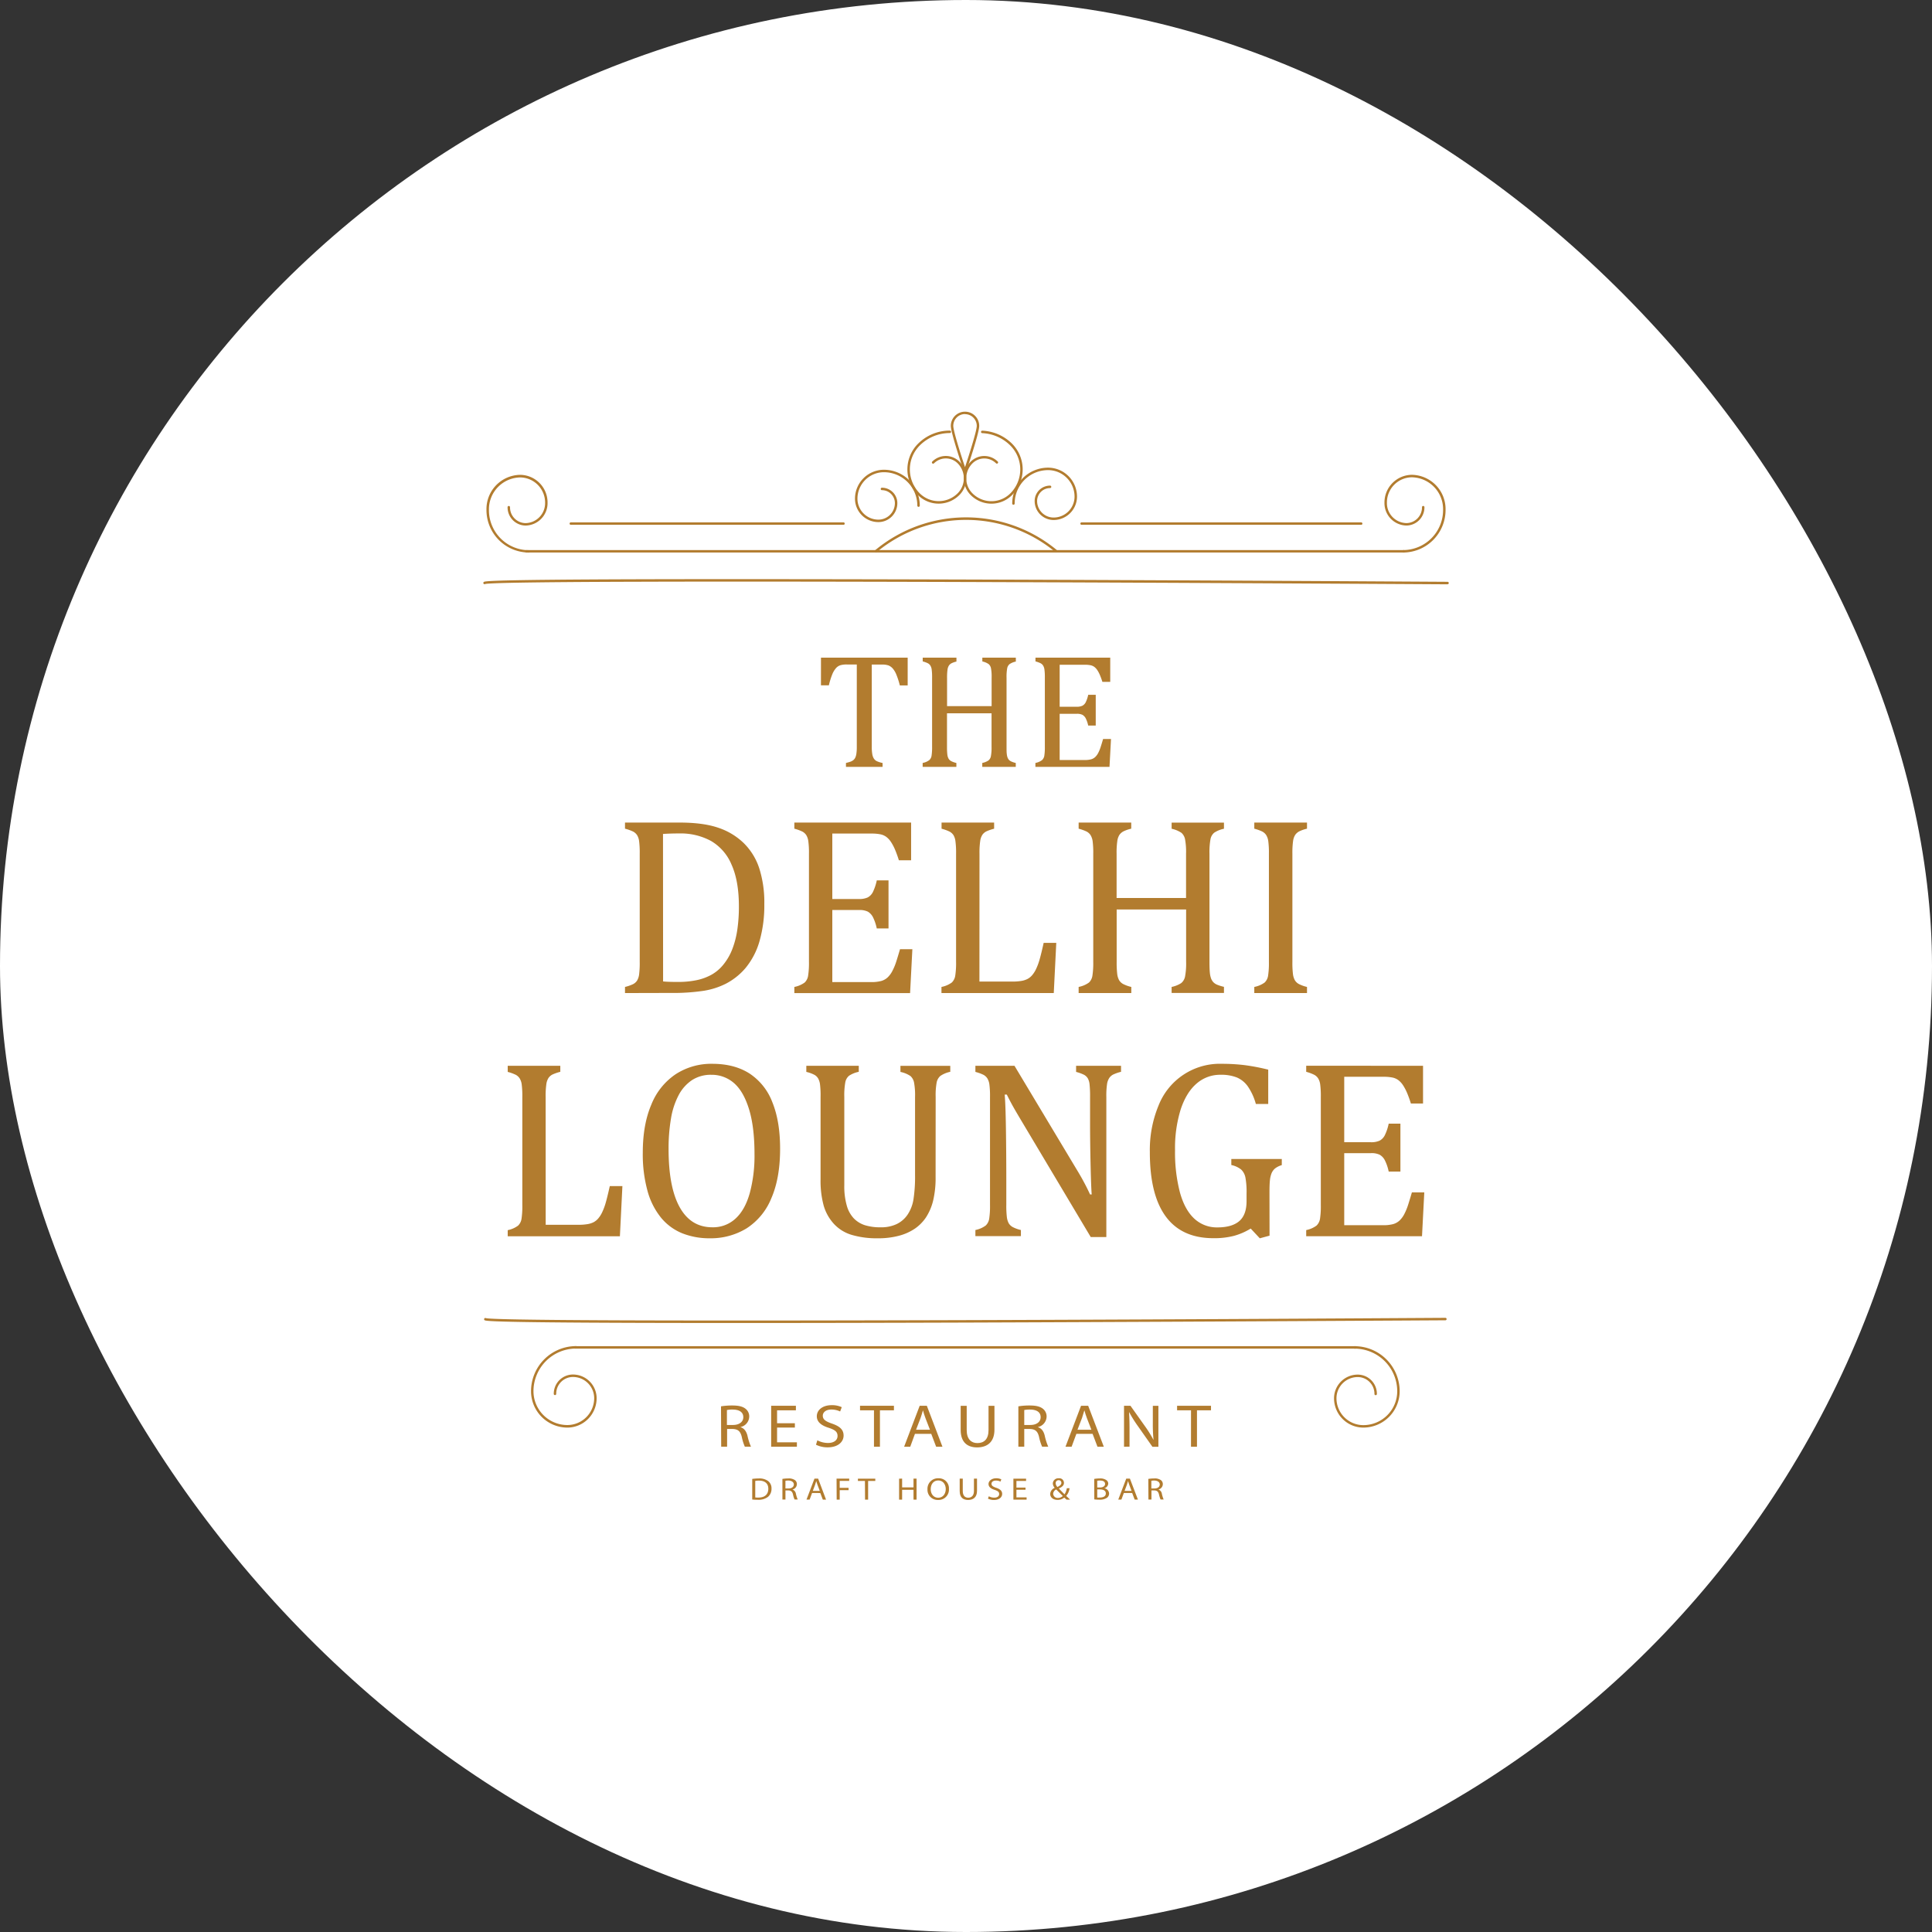 <svg xmlns="http://www.w3.org/2000/svg" viewBox="0 0 849 849"><rect x="0" y="0" width="849" height="849" fill="#333333" stroke="none"/><defs><style>.cls-1{fill:#fff;}.cls-2{fill:#b27c2f;}</style></defs><g id="Layer_2" data-name="Layer 2"><g id="Layer_1-2" data-name="Layer 1"><rect class="cls-1" width="849" height="849" rx="424.5"/><path class="cls-2" d="M239.8,538.22h14.38a23,23,0,0,0,3.95-.28,9.19,9.19,0,0,0,2.71-.85,7,7,0,0,0,2-1.59,12.12,12.12,0,0,0,1.72-2.66,26.49,26.49,0,0,0,1.57-4.14c.49-1.67,1.1-4.16,1.84-7.49h5.54l-1.1,22.06H223.11v-2.69a11.38,11.38,0,0,0,4.56-2,5.29,5.29,0,0,0,1.51-3,36.86,36.86,0,0,0,.35-6V482.08a39.81,39.81,0,0,0-.27-5.52,6.72,6.72,0,0,0-.91-2.69,4.67,4.67,0,0,0-1.67-1.54,18.87,18.87,0,0,0-3.57-1.29v-2.68h23.11V471a20.38,20.38,0,0,0-3.43,1.18,4.89,4.89,0,0,0-1.68,1.4,6.69,6.69,0,0,0-1,2.69,35.77,35.77,0,0,0-.33,5.77Z"/><path class="cls-2" d="M311.86,544.15a32.12,32.12,0,0,1-12-2.17,23.5,23.5,0,0,1-9.27-6.75,32,32,0,0,1-6-11.72,60.5,60.5,0,0,1-2.12-17.07q0-12.24,3.74-21a29,29,0,0,1,10.67-13.36A28.62,28.62,0,0,1,313,467.48q9.76,0,16.44,4.31a26.23,26.23,0,0,1,10,12.67q3.38,8.37,3.37,20.39,0,12.84-3.84,21.68a28.41,28.41,0,0,1-10.84,13.23A30.09,30.09,0,0,1,311.86,544.15ZM293.8,504.91q0,16.84,4.91,25.63t14.35,8.78a14.49,14.49,0,0,0,10.16-3.82q4.17-3.81,6.25-11.17a63.19,63.19,0,0,0,2.09-17.17q0-12-2.44-19.84t-6.67-11.45a14.81,14.81,0,0,0-9.83-3.56,15.14,15.14,0,0,0-8.47,2.3,18,18,0,0,0-5.88,6.56,33.63,33.63,0,0,0-3.4,10.29A77.78,77.78,0,0,0,293.8,504.91Z"/><path class="cls-2" d="M411.14,517.36a42.55,42.55,0,0,1-1.1,10.32,24,24,0,0,1-3.13,7.3,18.67,18.67,0,0,1-4.77,4.86,22.77,22.77,0,0,1-6.92,3.15,35.11,35.11,0,0,1-9.55,1.16,38.42,38.42,0,0,1-11.39-1.49,17.38,17.38,0,0,1-7.84-4.85,20.2,20.2,0,0,1-4.48-8,41.62,41.62,0,0,1-1.37-11.66V482.08a39.68,39.68,0,0,0-.27-5.79,7.32,7.32,0,0,0-.8-2.39,4.54,4.54,0,0,0-1.51-1.51,14.63,14.63,0,0,0-3.68-1.35v-2.68h23.05V471a12.14,12.14,0,0,0-4.28,1.73,4.94,4.94,0,0,0-1.64,2.88,32.08,32.08,0,0,0-.44,6.43v38.85a30.6,30.6,0,0,0,1.12,9,13.29,13.29,0,0,0,3.16,5.62,11.92,11.92,0,0,0,4.83,2.91,23,23,0,0,0,7,.91,15.88,15.88,0,0,0,6.75-1.35,12.1,12.1,0,0,0,4.86-4.09,16.69,16.69,0,0,0,2.66-6.75,64.71,64.71,0,0,0,.71-10.75v-34.3a30.08,30.08,0,0,0-.47-6.54,5.21,5.21,0,0,0-1.53-2.68,12,12,0,0,0-4.42-1.82v-2.68h21.9V471a11.88,11.88,0,0,0-4.37,1.82,5.1,5.1,0,0,0-1.61,2.85,31.06,31.06,0,0,0-.44,6.37Z"/><path class="cls-2" d="M472.93,513.58q2,3.28,3.32,5.76c.9,1.65,1.82,3.49,2.77,5.54h.72q-.28-3.35-.5-13.31t-.22-18V482.08a48.83,48.83,0,0,0-.22-5.55,6.83,6.83,0,0,0-.79-2.69,4.52,4.52,0,0,0-1.59-1.51,18.38,18.38,0,0,0-3.54-1.29v-2.68h19.75V471a18.24,18.24,0,0,0-3.48,1.21,4.78,4.78,0,0,0-1.65,1.43,6.66,6.66,0,0,0-1,2.63,35.18,35.18,0,0,0-.33,5.77V543.6h-6.86l-30.57-51.26c-1.9-3.18-3.25-5.51-4.06-7s-1.55-2.91-2.25-4.34h-.93q.39,4.23.55,15.29t.16,22v11.2a42.43,42.43,0,0,0,.25,5.38,7.78,7.78,0,0,0,.82,2.69,4.74,4.74,0,0,0,1.71,1.64,15.2,15.2,0,0,0,3.64,1.32v2.69h-20v-2.69a11.38,11.38,0,0,0,4.56-2,5.29,5.29,0,0,0,1.51-3,36.86,36.86,0,0,0,.35-6V482.08a39.81,39.81,0,0,0-.27-5.52,6.87,6.87,0,0,0-.91-2.69,4.67,4.67,0,0,0-1.67-1.54,18.87,18.87,0,0,0-3.57-1.29v-2.68h17.18Z"/><path class="cls-2" d="M557.89,543l-4.28,1.16-4-4.28a28,28,0,0,1-7.46,3.23,34.52,34.52,0,0,1-8.95,1q-13.89,0-20.91-9.53t-7-28.29a51.1,51.1,0,0,1,3.84-20.52A28.93,28.93,0,0,1,537,467.48a82,82,0,0,1,9.83.57,90.58,90.58,0,0,1,10.48,2v15.09h-5.43a25.53,25.53,0,0,0-3.52-7.71,11.41,11.41,0,0,0-4.85-3.95,18.72,18.72,0,0,0-7.17-1.18,15.66,15.66,0,0,0-10.48,3.84q-4.5,3.84-7,11.33a57.39,57.39,0,0,0-2.5,18.08A69.57,69.57,0,0,0,518.51,524q2.12,7.63,6.29,11.5a14.52,14.52,0,0,0,10.26,3.87c4.31,0,7.52-1,9.6-2.83s3.13-4.78,3.13-8.7V524.5a34.34,34.34,0,0,0-.52-7.14,6.55,6.55,0,0,0-1.84-3.4,10.23,10.23,0,0,0-4.34-2V509.3h22.18V512a8.88,8.88,0,0,0-3,1.5,5.6,5.6,0,0,0-1.51,2.12,11.54,11.54,0,0,0-.71,3.1c-.13,1.22-.19,3-.19,5.24Z"/><path class="cls-2" d="M625.34,468.36v16.57H620a47.17,47.17,0,0,0-1.7-4.72,21.13,21.13,0,0,0-1.81-3.4,8.94,8.94,0,0,0-2.06-2.2,6.57,6.57,0,0,0-2.66-1.12,19.45,19.45,0,0,0-3.68-.31H590.71v28.76h11.74a8.74,8.74,0,0,0,3.79-.68,5.49,5.49,0,0,0,2.28-2.34,21.6,21.6,0,0,0,1.73-5.15h5.15v21.07h-5.15a19.91,19.91,0,0,0-1.71-5,5.86,5.86,0,0,0-2.22-2.38,8.16,8.16,0,0,0-3.87-.72H590.71v31.67h17.07a16.74,16.74,0,0,0,4.36-.47,6.9,6.9,0,0,0,2.88-1.59,10.64,10.64,0,0,0,2.14-2.94,24.81,24.81,0,0,0,1.56-3.76c.42-1.29,1-3.19,1.73-5.68h5.44l-1,19.27H574v-2.69a11.38,11.38,0,0,0,4.56-2,5.29,5.29,0,0,0,1.51-3,36.86,36.86,0,0,0,.35-6V482.08a39.81,39.81,0,0,0-.27-5.52,6.72,6.72,0,0,0-.91-2.69,4.67,4.67,0,0,0-1.67-1.54A18.87,18.87,0,0,0,574,471v-2.68Z"/><path class="cls-2" d="M274.65,436.39V433.7a17.33,17.33,0,0,0,3.62-1.26,4.72,4.72,0,0,0,1.7-1.54,7,7,0,0,0,.88-2.69,40.45,40.45,0,0,0,.27-5.54V375.19a40.46,40.46,0,0,0-.27-5.57,6.66,6.66,0,0,0-.91-2.66,4.87,4.87,0,0,0-1.67-1.51,19.14,19.14,0,0,0-3.62-1.29v-2.69h24q10.37,0,17,2.28a29.43,29.43,0,0,1,11.17,6.73,27.53,27.53,0,0,1,6.8,11,49.19,49.19,0,0,1,2.25,15.78,57,57,0,0,1-2.11,16.33,32.5,32.5,0,0,1-6.17,11.83,28.61,28.61,0,0,1-8.62,6.86,33,33,0,0,1-9.77,3.12,91.29,91.29,0,0,1-14.71.94Zm16.74-5.11q2.19.23,6.47.22a39.24,39.24,0,0,0,8.23-.77,23.39,23.39,0,0,0,6.59-2.41,18,18,0,0,0,5.32-4.58,25,25,0,0,0,3.84-6.75,39.23,39.23,0,0,0,2.17-8.48,70,70,0,0,0,.69-10.21q0-11.15-3.21-18.3a21.67,21.67,0,0,0-9.06-10.46,28,28,0,0,0-14-3.29q-3.74,0-7.08.22Z"/><path class="cls-2" d="M400.38,361.47v16.58H395a47.17,47.17,0,0,0-1.7-4.72,21.13,21.13,0,0,0-1.81-3.4,8.75,8.75,0,0,0-2.06-2.2,6.57,6.57,0,0,0-2.66-1.12,19.45,19.45,0,0,0-3.68-.31H365.75v28.76h11.74a8.71,8.71,0,0,0,3.79-.68,5.38,5.38,0,0,0,2.28-2.34,21.55,21.55,0,0,0,1.73-5.16h5.16V408h-5.16a20.38,20.38,0,0,0-1.7-5,6,6,0,0,0-2.23-2.39,8.3,8.3,0,0,0-3.87-.71H365.75v31.67h17.07a16.74,16.74,0,0,0,4.36-.47,6.78,6.78,0,0,0,2.88-1.59,10.44,10.44,0,0,0,2.14-2.94,24.85,24.85,0,0,0,1.57-3.76c.42-1.29,1-3.19,1.73-5.68h5.43l-1,19.27H349.07V433.7a11.39,11.39,0,0,0,4.55-1.95,5.29,5.29,0,0,0,1.51-3.05,36.61,36.61,0,0,0,.36-6V375.19a37.85,37.85,0,0,0-.28-5.51,6.88,6.88,0,0,0-.9-2.69,4.7,4.7,0,0,0-1.68-1.54,19,19,0,0,0-3.56-1.29v-2.69Z"/><path class="cls-2" d="M430.4,431.34h14.38a23,23,0,0,0,4-.28,9.26,9.26,0,0,0,2.72-.85,6.93,6.93,0,0,0,2-1.59,12.12,12.12,0,0,0,1.73-2.66,26.56,26.56,0,0,0,1.56-4.14c.49-1.67,1.11-4.17,1.84-7.49h5.54l-1.1,22.06H413.72V433.7a11.39,11.39,0,0,0,4.55-1.95,5.29,5.29,0,0,0,1.51-3.05,36.61,36.61,0,0,0,.36-6V375.19a37.85,37.85,0,0,0-.28-5.51A6.88,6.88,0,0,0,419,367a4.7,4.7,0,0,0-1.68-1.54,19,19,0,0,0-3.56-1.29v-2.69h23.1v2.69a20.38,20.38,0,0,0-3.43,1.18,4.85,4.85,0,0,0-1.67,1.4,6.54,6.54,0,0,0-1,2.69,35.71,35.71,0,0,0-.33,5.76Z"/><path class="cls-2" d="M531.49,422.67c0,2.12.06,3.71.17,4.77a10,10,0,0,0,.54,2.55,5.15,5.15,0,0,0,.94,1.57,5,5,0,0,0,1.56,1.1,19.24,19.24,0,0,0,3.16,1v2.69h-23V433.7a12.32,12.32,0,0,0,4.23-1.7,5,5,0,0,0,1.67-2.86,31,31,0,0,0,.47-6.47v-23H490.71v23a42.43,42.43,0,0,0,.25,5.38,7.65,7.65,0,0,0,.82,2.68,4.68,4.68,0,0,0,1.71,1.65,15.31,15.31,0,0,0,3.65,1.32v2.69H474V433.7a11.38,11.38,0,0,0,4.56-1.95,5.29,5.29,0,0,0,1.5-3.05,36.61,36.61,0,0,0,.36-6V375.19a39.74,39.74,0,0,0-.27-5.51,7,7,0,0,0-.91-2.69,4.76,4.76,0,0,0-1.67-1.54,19.43,19.43,0,0,0-3.57-1.29v-2.69h23.11v2.69a15.33,15.33,0,0,0-3.49,1.21,5.1,5.1,0,0,0-1.7,1.51,6.75,6.75,0,0,0-.93,2.72,35.87,35.87,0,0,0-.31,5.59v19.43h30.52V375.19a30,30,0,0,0-.47-6.53A5.18,5.18,0,0,0,519.2,366a12.31,12.31,0,0,0-4.34-1.81v-2.69h23v2.69a12,12,0,0,0-4.28,1.73,4.9,4.9,0,0,0-1.65,2.88,32.75,32.75,0,0,0-.44,6.42Z"/><path class="cls-2" d="M567.93,422.67a40.6,40.6,0,0,0,.25,5.38,7.45,7.45,0,0,0,.82,2.68,4.65,4.65,0,0,0,1.7,1.65,15.49,15.49,0,0,0,3.65,1.32v2.69H551.19V433.7a11.38,11.38,0,0,0,4.56-1.95,5.29,5.29,0,0,0,1.51-3.05,36.86,36.86,0,0,0,.35-6V375.19a39.74,39.74,0,0,0-.27-5.51,6.87,6.87,0,0,0-.91-2.69,4.67,4.67,0,0,0-1.67-1.54,18.87,18.87,0,0,0-3.57-1.29v-2.69h23.16v2.69a15.39,15.39,0,0,0-3.48,1.21,5,5,0,0,0-1.7,1.51,6.74,6.74,0,0,0-.94,2.72,37.49,37.49,0,0,0-.3,5.59Z"/><path class="cls-2" d="M360.77,289h38.1V301.2h-3.45a33.22,33.22,0,0,0-1.54-4.79,9.54,9.54,0,0,0-1.6-2.68,5.05,5.05,0,0,0-1.81-1.3,8.25,8.25,0,0,0-2.91-.39h-4.47V328.1a19.13,19.13,0,0,0,.23,3.31,5.39,5.39,0,0,0,.7,1.95,3.22,3.22,0,0,0,1.29,1.13,11.39,11.39,0,0,0,2.53.79V337H371.75v-1.73a19.31,19.31,0,0,0,1.87-.52,4.53,4.53,0,0,0,1.32-.69,3.21,3.21,0,0,0,.84-1,5.82,5.82,0,0,0,.53-1.73,19.36,19.36,0,0,0,.2-3.2V292h-4.44a9.92,9.92,0,0,0-2.73.32,4.35,4.35,0,0,0-2,1.32,9.6,9.6,0,0,0-1.67,2.85,32.26,32.26,0,0,0-1.43,4.67h-3.48Z"/><path class="cls-2" d="M442.32,328.21c0,1.36,0,2.38.1,3.06a6.44,6.44,0,0,0,.35,1.64,3.53,3.53,0,0,0,.6,1,3.25,3.25,0,0,0,1,.7,10.41,10.41,0,0,0,2,.67V337H431.65v-1.73a7.7,7.7,0,0,0,2.71-1.09,3.14,3.14,0,0,0,1.07-1.83,19.84,19.84,0,0,0,.3-4.15V313.45H416.15v14.76a27.73,27.73,0,0,0,.16,3.45,5.07,5.07,0,0,0,.53,1.72,3,3,0,0,0,1.09,1.06,9.91,9.91,0,0,0,2.34.84V337H405.45v-1.73a7,7,0,0,0,2.92-1.25,3.32,3.32,0,0,0,1-1.95,24.15,24.15,0,0,0,.23-3.87V297.75a24.62,24.62,0,0,0-.18-3.54,4.38,4.38,0,0,0-.58-1.73,2.89,2.89,0,0,0-1.07-1,12.08,12.08,0,0,0-2.29-.83V289h14.82v1.72a9.63,9.63,0,0,0-2.23.78,3.19,3.19,0,0,0-1.09,1,4.38,4.38,0,0,0-.6,1.75,23.62,23.62,0,0,0-.2,3.59v12.46h19.58V297.75a19.19,19.19,0,0,0-.3-4.19,3.32,3.32,0,0,0-1-1.73,7.92,7.92,0,0,0-2.78-1.16V289H446.4v1.72a7.6,7.6,0,0,0-2.74,1.11,3.17,3.17,0,0,0-1.06,1.85,20.67,20.67,0,0,0-.28,4.12Z"/><path class="cls-2" d="M487.88,289v10.63h-3.45a30.34,30.34,0,0,0-1.09-3,13.16,13.16,0,0,0-1.16-2.18,5.62,5.62,0,0,0-1.32-1.41,4.32,4.32,0,0,0-1.71-.72,12.37,12.37,0,0,0-2.36-.2H465.66v18.45h7.54a5.44,5.44,0,0,0,2.43-.44,3.5,3.5,0,0,0,1.46-1.49,13.76,13.76,0,0,0,1.11-3.31h3.31v13.52H478.2a13.32,13.32,0,0,0-1.09-3.19,3.87,3.87,0,0,0-1.43-1.53,5.33,5.33,0,0,0-2.48-.46h-7.54v20.32h10.95a10.67,10.67,0,0,0,2.8-.3,4.42,4.42,0,0,0,1.85-1,6.77,6.77,0,0,0,1.37-1.88,16,16,0,0,0,1-2.42c.27-.83.64-2,1.11-3.64h3.48L487.56,337H455v-1.73a7.1,7.1,0,0,0,2.92-1.25,3.38,3.38,0,0,0,1-1.95,24.15,24.15,0,0,0,.23-3.87V297.75a24.62,24.62,0,0,0-.18-3.54,4.55,4.55,0,0,0-.58-1.73,3,3,0,0,0-1.07-1,12.08,12.08,0,0,0-2.29-.83V289Z"/><path class="cls-2" d="M385.05,242.68a.53.53,0,0,1-.34-1,62.52,62.52,0,0,1,79.58-.06.54.54,0,1,1-.68.83,61.56,61.56,0,0,0-78.22.06A.54.54,0,0,1,385.05,242.68Z"/><path class="cls-2" d="M636.08,256.77h0c-1,0-105.27-.65-209-1-39.59-.13-74.09-.19-103.09-.19q-23.43,0-42,.06c-54.66.15-67.61.63-68.78,1a.54.54,0,0,1-.62-.88c.43-.35,1.21-1,67.77-1.21,35.23-.1,84.12-.06,145.32.12,104.2.32,209.38,1,210.43,1a.54.54,0,0,1,0,1.08Zm-422.91-.07Zm.09-.06Z"/><path class="cls-2" d="M232.2,242.8a18.7,18.7,0,0,1-18.43-18.91,15.06,15.06,0,0,1,14.85-15.23,12.16,12.16,0,0,1,12,12.29,9.84,9.84,0,0,1-9.7,10,8,8,0,0,1-7.87-8.07.54.54,0,0,1,.54-.54.54.54,0,0,1,.54.54,6.91,6.91,0,0,0,6.79,7,8.76,8.76,0,0,0,8.62-8.87,11.07,11.07,0,0,0-10.91-11.21,14,14,0,0,0-13.77,14.15,17.61,17.61,0,0,0,17.35,17.83.54.54,0,0,1,0,1.08Z"/><path class="cls-2" d="M616.8,242.8a.54.54,0,0,1,0-1.08,17.61,17.61,0,0,0,17.35-17.83,14,14,0,0,0-13.77-14.15A11.07,11.07,0,0,0,609.47,221a8.76,8.76,0,0,0,8.62,8.87,6.91,6.91,0,0,0,6.79-7,.54.54,0,0,1,.54-.54.54.54,0,0,1,.54.54,8,8,0,0,1-7.87,8.07,9.84,9.84,0,0,1-9.7-10,12.16,12.16,0,0,1,12-12.29,15.06,15.06,0,0,1,14.85,15.23A18.7,18.7,0,0,1,616.8,242.8Z"/><path class="cls-2" d="M616.77,242.8H231.35a.54.54,0,0,1,0-1.08H616.77a.54.54,0,0,1,0,1.08Z"/><path class="cls-2" d="M386,229.43a10.29,10.29,0,0,1-10.28-10.28,12.73,12.73,0,0,1,12.72-12.72,15.78,15.78,0,0,1,15.75,15.76.54.54,0,0,1-.54.54.54.54,0,0,1-.54-.54,14.69,14.69,0,0,0-14.67-14.68,11.65,11.65,0,0,0-11.64,11.64,9.21,9.21,0,0,0,9.2,9.2,7.26,7.26,0,0,0,7.25-7.25,5.7,5.7,0,0,0-5.69-5.7.54.54,0,0,1,0-1.08,6.78,6.78,0,0,1,6.77,6.78A8.34,8.34,0,0,1,386,229.43Z"/><path class="cls-2" d="M412.48,221.32a12.81,12.81,0,0,1-9.09-3.76,16,16,0,0,1,0-22.54,19.66,19.66,0,0,1,14-5.8.54.54,0,1,1,0,1.08,18.63,18.63,0,0,0-13.23,5.48,14.89,14.89,0,0,0,0,21,11.81,11.81,0,0,0,16.67,0,9.34,9.34,0,0,0,0-13.18,7.36,7.36,0,0,0-10.39,0,.55.55,0,0,1-.77,0,.54.54,0,0,1,0-.76,8.43,8.43,0,0,1,11.92,0,10.41,10.41,0,0,1,0,14.7A12.82,12.82,0,0,1,412.48,221.32Z"/><path class="cls-2" d="M463,228.51a8.34,8.34,0,0,1-8.33-8.33,6.78,6.78,0,0,1,6.77-6.78.54.54,0,0,1,.54.54.54.54,0,0,1-.54.54,5.7,5.7,0,0,0-5.69,5.7,7.26,7.26,0,0,0,7.25,7.25,9.21,9.21,0,0,0,9.2-9.2,11.65,11.65,0,0,0-11.64-11.64,14.69,14.69,0,0,0-14.67,14.68.54.54,0,0,1-.54.54.54.54,0,0,1-.54-.54,15.78,15.78,0,0,1,15.75-15.76,12.73,12.73,0,0,1,12.72,12.72A10.29,10.29,0,0,1,463,228.51Z"/><path class="cls-2" d="M435.67,221.33a12.78,12.78,0,0,1-9.09-3.77,10.38,10.38,0,0,1,0-14.7,8.41,8.41,0,0,1,11.91,0,.54.54,0,0,1-.76.76,7.35,7.35,0,0,0-10.39,0,9.32,9.32,0,0,0,0,13.18,11.78,11.78,0,0,0,16.66,0,14.87,14.87,0,0,0,0-21,18.66,18.66,0,0,0-12.38-5.46.54.54,0,0,1-.52-.56.55.55,0,0,1,.57-.52A19.72,19.72,0,0,1,444.76,195a16,16,0,0,1,0,22.54A12.74,12.74,0,0,1,435.67,221.33Z"/><path class="cls-2" d="M424.07,208.64l-.51-1.49c-.23-.69-5.73-16.84-5.73-20a6.24,6.24,0,0,1,12.48,0c0,3.2-5.49,19.35-5.73,20Zm0-26.69a5.17,5.17,0,0,0-5.16,5.16c0,2.22,3.13,12.12,5.16,18.18,2-6.06,5.16-16,5.16-18.18A5.16,5.16,0,0,0,424.07,182Z"/><path class="cls-2" d="M370.59,230.62H250.77a.54.54,0,0,1,0-1.07H370.59a.54.54,0,1,1,0,1.07Z"/><path class="cls-2" d="M598.23,230.62H475.37a.54.54,0,1,1,0-1.07H598.23a.54.54,0,0,1,0,1.07Z"/><path class="cls-2" d="M324,581.38q-24.4,0-43.53-.06c-66.36-.2-67.15-.86-67.57-1.21a.54.54,0,0,1,.62-.87c1.16.37,14.07.85,68.57,1,35.27.1,84,.06,144.69-.13,103.42-.32,207.35-1,208.38-1a.54.54,0,0,1,.54.54.53.53,0,0,1-.53.54c-1,0-105.91.64-209.81,1C386.47,581.32,352.57,581.38,324,581.38Zm-110.42-2.09h0Zm-.08-.06Z"/><path class="cls-2" d="M249.31,627.34a16,16,0,0,1-15.95-16,19.83,19.83,0,0,1,19.81-19.81.54.54,0,0,1,0,1.08,18.76,18.76,0,0,0-18.74,18.73,14.9,14.9,0,0,0,14.88,14.88,11.82,11.82,0,0,0,11.8-11.8,9.34,9.34,0,0,0-9.33-9.32,7.36,7.36,0,0,0-7.36,7.35.54.54,0,1,1-1.07,0,8.44,8.44,0,0,1,8.43-8.43,10.42,10.42,0,0,1,10.4,10.4A12.89,12.89,0,0,1,249.31,627.34Z"/><path class="cls-2" d="M599.1,627.34a12.89,12.89,0,0,1-12.87-12.88,10.41,10.41,0,0,1,10.4-10.4,8.44,8.44,0,0,1,8.43,8.43.54.54,0,1,1-1.07,0,7.36,7.36,0,0,0-7.36-7.35,9.34,9.34,0,0,0-9.33,9.32,11.81,11.81,0,0,0,11.8,11.8A14.9,14.9,0,0,0,614,611.38a18.76,18.76,0,0,0-18.74-18.73.54.54,0,0,1,0-1.08,19.83,19.83,0,0,1,19.81,19.81A16,16,0,0,1,599.1,627.34Z"/><path class="cls-2" d="M595.67,592.65H252.74a.54.54,0,1,1,0-1.08H595.67a.54.54,0,0,1,0,1.08Z"/><path class="cls-2" d="M330.56,649.89a21.26,21.26,0,0,1,2.83-.19,6.38,6.38,0,0,1,4.18,1.15,4,4,0,0,1,1.46,3.3,4.59,4.59,0,0,1-1.49,3.59,6.84,6.84,0,0,1-4.56,1.32,23.65,23.65,0,0,1-2.42-.11Zm1.33,8.15a10.41,10.41,0,0,0,1.35.06c2.85,0,4.39-1.42,4.39-3.9,0-2.18-1.36-3.56-4.17-3.56a8.35,8.35,0,0,0-1.57.13Z"/><path class="cls-2" d="M343.82,649.89a15.71,15.71,0,0,1,2.55-.19,4.59,4.59,0,0,1,3,.75,2.18,2.18,0,0,1,.81,1.75,2.47,2.47,0,0,1-1.95,2.35v0a2.35,2.35,0,0,1,1.52,1.86,13.21,13.21,0,0,0,.8,2.53h-1.38a10.74,10.74,0,0,1-.69-2.2c-.31-1.27-.86-1.75-2.07-1.79h-1.25v4h-1.33Zm1.33,4.2h1.36c1.42,0,2.33-.7,2.33-1.75s-1-1.71-2.38-1.73a6.34,6.34,0,0,0-1.31.11Z"/><path class="cls-2" d="M356.86,656.08l-1.08,2.9h-1.37l3.5-9.21h1.61L363,659h-1.42l-1.11-2.9Zm3.38-.93-1-2.65c-.23-.6-.38-1.15-.54-1.68h0c-.15.55-.32,1.11-.52,1.67l-1,2.66Z"/><path class="cls-2" d="M367.62,649.77h5.55v1H369v3.06h3.9v1H369V659h-1.33Z"/><path class="cls-2" d="M380.09,650.78H377v-1h7.64v1h-3.15V659h-1.35Z"/><path class="cls-2" d="M396.43,649.77v3.85h5v-3.85h1.35V659h-1.35v-4.32h-5V659H395.1v-9.21Z"/><path class="cls-2" d="M417,654.28a4.54,4.54,0,0,1-4.79,4.85,4.44,4.44,0,0,1-4.64-4.67,4.6,4.6,0,0,1,4.79-4.84A4.4,4.4,0,0,1,417,654.28Zm-8,.15c0,2,1.2,3.73,3.29,3.73s3.31-1.74,3.31-3.83c0-1.83-1.07-3.74-3.29-3.74S409,652.41,409,654.43Z"/><path class="cls-2" d="M423.08,649.77v5.45c0,2.06,1,2.94,2.4,2.94s2.51-.9,2.51-2.94v-5.45h1.35v5.37c0,2.83-1.67,4-3.9,4s-3.71-1.08-3.71-3.94v-5.42Z"/><path class="cls-2" d="M434.53,657.53a5.09,5.09,0,0,0,2.38.6c1.37,0,2.16-.64,2.16-1.57s-.55-1.35-1.94-1.83c-1.68-.53-2.73-1.31-2.73-2.61s1.34-2.5,3.34-2.5a5.17,5.17,0,0,1,2.28.45l-.37,1a4.36,4.36,0,0,0-2-.44c-1.4,0-1.94.75-1.94,1.38,0,.86.63,1.29,2.05,1.78,1.75.6,2.63,1.35,2.63,2.7s-1.17,2.66-3.61,2.66a5.81,5.81,0,0,1-2.63-.59Z"/><path class="cls-2" d="M450.66,654.66h-4V658h4.47v1h-5.8v-9.21h5.57v1h-4.24v2.91h4Z"/><path class="cls-2" d="M468.67,659c-.29-.26-.56-.52-1-.9a4.53,4.53,0,0,1-3,1c-2,0-3.17-1.2-3.17-2.58a3.07,3.07,0,0,1,2-2.7v0a3,3,0,0,1-.85-1.92,2.38,2.38,0,0,1,2.61-2.27,2,2,0,0,1,2.28,2c0,1-.62,1.74-2.26,2.46v0c.87.9,1.85,1.92,2.51,2.57a6.21,6.21,0,0,0,1-2.69h1.23a6.57,6.57,0,0,1-1.49,3.4c.56.52,1.09,1,1.7,1.63Zm-1.62-1.59c-.61-.6-1.76-1.72-2.91-2.89a2.26,2.26,0,0,0-1.33,1.87,1.94,1.94,0,0,0,2.11,1.86A3,3,0,0,0,467.05,657.39Zm-3.14-5.61a2.47,2.47,0,0,0,.78,1.65c1-.53,1.72-1,1.72-1.8a1.14,1.14,0,0,0-1.2-1.19A1.26,1.26,0,0,0,463.91,651.78Z"/><path class="cls-2" d="M480.84,649.89a14.33,14.33,0,0,1,2.43-.19,4.6,4.6,0,0,1,2.83.67A1.85,1.85,0,0,1,487,652a2.25,2.25,0,0,1-1.74,2v0a2.45,2.45,0,0,1,2.12,2.31,2.36,2.36,0,0,1-.87,1.84,5.62,5.62,0,0,1-3.57.86,16.23,16.23,0,0,1-2.06-.11Zm1.33,3.77h1.21c1.41,0,2.23-.65,2.23-1.54,0-1.08-.91-1.51-2.26-1.51a6.24,6.24,0,0,0-1.18.09Zm0,4.42a8.25,8.25,0,0,0,1.12,0c1.37,0,2.65-.45,2.65-1.79s-1.21-1.78-2.67-1.78h-1.1Z"/><path class="cls-2" d="M493.86,656.08l-1.07,2.9h-1.38l3.51-9.21h1.61l3.52,9.21h-1.43l-1.1-2.9Zm3.39-.93-1-2.65c-.23-.6-.39-1.15-.54-1.68h0c-.15.55-.32,1.11-.52,1.67l-1,2.66Z"/><path class="cls-2" d="M504.62,649.89a15.94,15.94,0,0,1,2.56-.19,4.56,4.56,0,0,1,3,.75,2.18,2.18,0,0,1,.81,1.75,2.46,2.46,0,0,1-1.94,2.35v0a2.35,2.35,0,0,1,1.52,1.86,13.45,13.45,0,0,0,.79,2.53H510a12.26,12.26,0,0,1-.69-2.2c-.3-1.27-.85-1.75-2.06-1.79H506v4h-1.33Zm1.33,4.2h1.37c1.42,0,2.32-.7,2.32-1.75s-1-1.71-2.37-1.73a6.54,6.54,0,0,0-1.32.11Z"/><path class="cls-2" d="M316.84,618a30.36,30.36,0,0,1,5-.37c2.78,0,4.57.45,5.82,1.47a4.22,4.22,0,0,1,1.58,3.41,4.82,4.82,0,0,1-3.79,4.58v.08c1.55.48,2.48,1.76,3,3.63a25.47,25.47,0,0,0,1.55,4.93h-2.69a21.36,21.36,0,0,1-1.34-4.29c-.6-2.48-1.67-3.41-4-3.49h-2.45v7.78h-2.6Zm2.6,8.19h2.66c2.77,0,4.54-1.36,4.54-3.42,0-2.31-1.89-3.33-4.63-3.35a11.76,11.76,0,0,0-2.57.21Z"/><path class="cls-2" d="M349.3,627.33h-7.82v6.48h8.71v1.94H338.88v-18h10.87v2h-8.27v5.68h7.82Z"/><path class="cls-2" d="M359.18,632.93a10.07,10.07,0,0,0,4.66,1.17c2.66,0,4.21-1.25,4.21-3.07s-1.07-2.64-3.79-3.57c-3.29-1-5.32-2.56-5.32-5.09,0-2.8,2.6-4.88,6.51-4.88a10.08,10.08,0,0,1,4.45.88l-.71,1.89a8.84,8.84,0,0,0-3.83-.85c-2.74,0-3.79,1.47-3.79,2.69,0,1.68,1.23,2.51,4,3.47,3.41,1.17,5.14,2.64,5.14,5.28s-2.3,5.17-7,5.17a11.35,11.35,0,0,1-5.13-1.15Z"/><path class="cls-2" d="M384.06,619.75h-6.13v-2h14.9v2h-6.15v16h-2.62Z"/><path class="cls-2" d="M402.06,630.1,400,635.75h-2.69l6.84-18h3.14l6.86,18h-2.77l-2.15-5.65Zm6.6-1.81-2-5.18c-.45-1.17-.75-2.23-1.05-3.27h-.06c-.29,1.06-.62,2.15-1,3.25l-2,5.2Z"/><path class="cls-2" d="M424.81,617.78v10.64c0,4,2,5.73,4.69,5.73,3,0,4.9-1.76,4.9-5.73V617.78H437v10.48c0,5.52-3.26,7.79-7.62,7.79-4.12,0-7.22-2.11-7.22-7.68V617.78Z"/><path class="cls-2" d="M447.51,618a30.14,30.14,0,0,1,5-.37c2.78,0,4.57.45,5.83,1.47a4.25,4.25,0,0,1,1.58,3.41,4.82,4.82,0,0,1-3.79,4.58v.08c1.55.48,2.47,1.76,2.95,3.63a26,26,0,0,0,1.56,4.93h-2.69a21.13,21.13,0,0,1-1.35-4.29c-.59-2.48-1.67-3.41-4-3.49H450.1v7.78h-2.59Zm2.59,8.19h2.66c2.78,0,4.54-1.36,4.54-3.42,0-2.31-1.88-3.33-4.63-3.35a11.83,11.83,0,0,0-2.57.21Z"/><path class="cls-2" d="M473,630.1l-2.09,5.65h-2.69l6.84-18h3.13l6.87,18h-2.78l-2.15-5.65Zm6.6-1.81-2-5.18c-.45-1.17-.75-2.23-1.05-3.27h-.06c-.3,1.06-.63,2.15-1,3.25l-2,5.2Z"/><path class="cls-2" d="M493.94,635.75v-18h2.83l6.45,9.09a49.59,49.59,0,0,1,3.62,5.84l.06,0a71.16,71.16,0,0,1-.3-7.39v-7.52h2.45v18h-2.63L500,626.63a55,55,0,0,1-3.76-6l-.09,0c.15,2.27.21,4.43.21,7.41v7.68Z"/><path class="cls-2" d="M523.38,619.75h-6.12v-2h14.9v2H526v16h-2.63Z"/></g></g></svg>